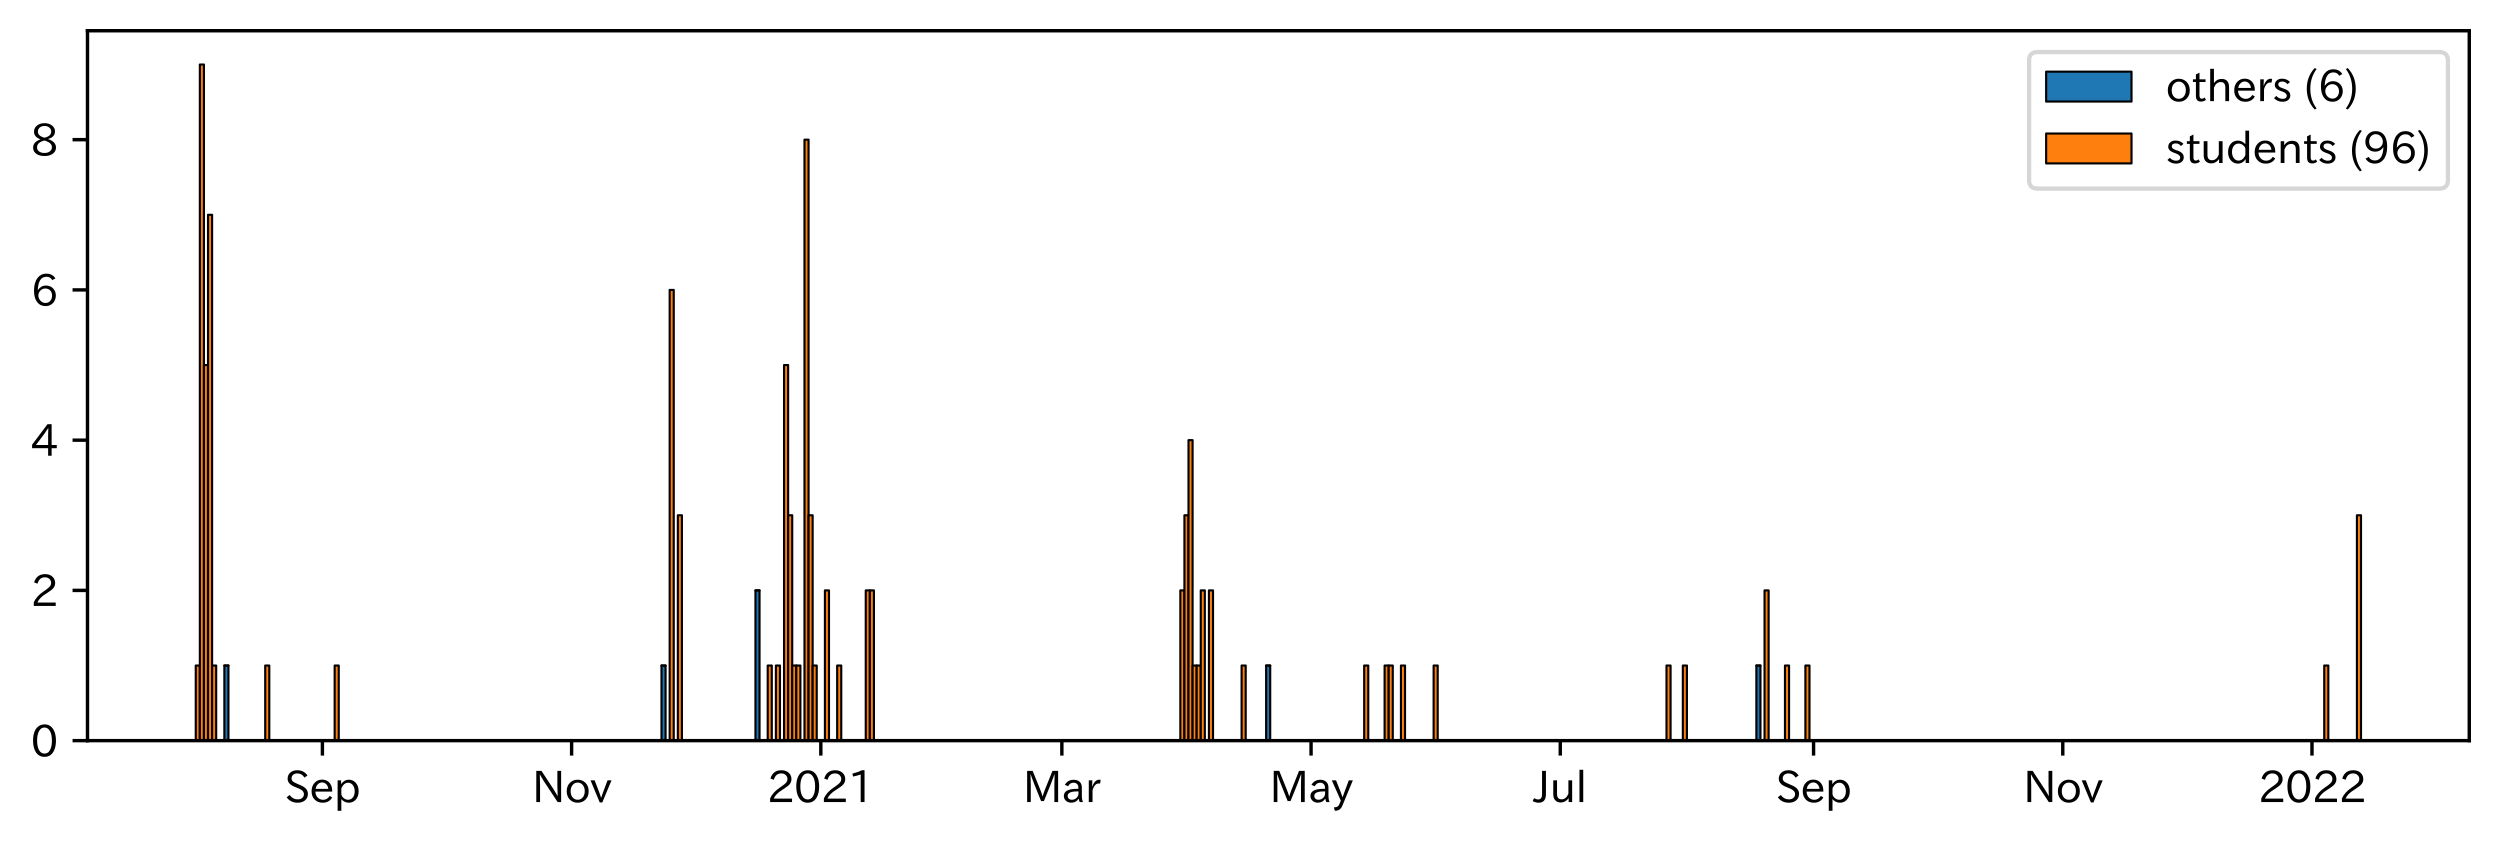 <?xml version="1.0" encoding="utf-8" standalone="no"?>
<!DOCTYPE svg PUBLIC "-//W3C//DTD SVG 1.1//EN"
  "http://www.w3.org/Graphics/SVG/1.1/DTD/svg11.dtd">
<svg xmlns:xlink="http://www.w3.org/1999/xlink" width="585.698pt" height="197.111pt" viewBox="0 0 585.698 197.111" xmlns="http://www.w3.org/2000/svg" version="1.1">
 <defs>
  <style type="text/css">*{stroke-linejoin: round; stroke-linecap: butt}</style>
 </defs>
 <g id="figure_1">
  <g id="patch_1">
   <path d="M 0 197.111 
L 585.698 197.111 
L 585.698 0 
L 0 0 
z
" style="fill: #ffffff"/>
  </g>
  <g id="axes_1">
   <g id="patch_2">
    <path d="M 20.498 173.52 
L 578.498 173.52 
L 578.498 7.2 
L 20.498 7.2 
z
" style="fill: #ffffff"/>
   </g>
   <g id="patch_3">
    <path d="M 45.862 173.52 
L 46.819 173.52 
L 46.819 173.52 
L 45.862 173.52 
z
" clip-path="url(#p685b90782b)" style="fill: #1f77b4; stroke: #000000; stroke-width: 0.5; stroke-linejoin: miter"/>
   </g>
   <g id="patch_4">
    <path d="M 46.819 173.52 
L 47.776 173.52 
L 47.776 173.52 
L 46.819 173.52 
z
" clip-path="url(#p685b90782b)" style="fill: #1f77b4; stroke: #000000; stroke-width: 0.5; stroke-linejoin: miter"/>
   </g>
   <g id="patch_5">
    <path d="M 47.776 173.52 
L 48.733 173.52 
L 48.733 173.52 
L 47.776 173.52 
z
" clip-path="url(#p685b90782b)" style="fill: #1f77b4; stroke: #000000; stroke-width: 0.5; stroke-linejoin: miter"/>
   </g>
   <g id="patch_6">
    <path d="M 48.733 173.52 
L 49.691 173.52 
L 49.691 173.52 
L 48.733 173.52 
z
" clip-path="url(#p685b90782b)" style="fill: #1f77b4; stroke: #000000; stroke-width: 0.5; stroke-linejoin: miter"/>
   </g>
   <g id="patch_7">
    <path d="M 49.691 173.52 
L 50.648 173.52 
L 50.648 173.52 
L 49.691 173.52 
z
" clip-path="url(#p685b90782b)" style="fill: #1f77b4; stroke: #000000; stroke-width: 0.5; stroke-linejoin: miter"/>
   </g>
   <g id="patch_8">
    <path d="M 52.562 173.52 
L 53.519 173.52 
L 53.519 155.92 
L 52.562 155.92 
z
" clip-path="url(#p685b90782b)" style="fill: #1f77b4; stroke: #000000; stroke-width: 0.5; stroke-linejoin: miter"/>
   </g>
   <g id="patch_9">
    <path d="M 62.133 173.52 
L 63.09 173.52 
L 63.09 173.52 
L 62.133 173.52 
z
" clip-path="url(#p685b90782b)" style="fill: #1f77b4; stroke: #000000; stroke-width: 0.5; stroke-linejoin: miter"/>
   </g>
   <g id="patch_10">
    <path d="M 78.404 173.52 
L 79.361 173.52 
L 79.361 173.52 
L 78.404 173.52 
z
" clip-path="url(#p685b90782b)" style="fill: #1f77b4; stroke: #000000; stroke-width: 0.5; stroke-linejoin: miter"/>
   </g>
   <g id="patch_11">
    <path d="M 154.974 173.52 
L 155.931 173.52 
L 155.931 155.92 
L 154.974 155.92 
z
" clip-path="url(#p685b90782b)" style="fill: #1f77b4; stroke: #000000; stroke-width: 0.5; stroke-linejoin: miter"/>
   </g>
   <g id="patch_12">
    <path d="M 156.888 173.52 
L 157.845 173.52 
L 157.845 173.52 
L 156.888 173.52 
z
" clip-path="url(#p685b90782b)" style="fill: #1f77b4; stroke: #000000; stroke-width: 0.5; stroke-linejoin: miter"/>
   </g>
   <g id="patch_13">
    <path d="M 158.802 173.52 
L 159.759 173.52 
L 159.759 173.52 
L 158.802 173.52 
z
" clip-path="url(#p685b90782b)" style="fill: #1f77b4; stroke: #000000; stroke-width: 0.5; stroke-linejoin: miter"/>
   </g>
   <g id="patch_14">
    <path d="M 176.987 173.52 
L 177.944 173.52 
L 177.944 138.32 
L 176.987 138.32 
z
" clip-path="url(#p685b90782b)" style="fill: #1f77b4; stroke: #000000; stroke-width: 0.5; stroke-linejoin: miter"/>
   </g>
   <g id="patch_15">
    <path d="M 179.859 173.52 
L 180.816 173.52 
L 180.816 173.52 
L 179.859 173.52 
z
" clip-path="url(#p685b90782b)" style="fill: #1f77b4; stroke: #000000; stroke-width: 0.5; stroke-linejoin: miter"/>
   </g>
   <g id="patch_16">
    <path d="M 181.773 173.52 
L 182.73 173.52 
L 182.73 173.52 
L 181.773 173.52 
z
" clip-path="url(#p685b90782b)" style="fill: #1f77b4; stroke: #000000; stroke-width: 0.5; stroke-linejoin: miter"/>
   </g>
   <g id="patch_17">
    <path d="M 183.687 173.52 
L 184.644 173.52 
L 184.644 173.52 
L 183.687 173.52 
z
" clip-path="url(#p685b90782b)" style="fill: #1f77b4; stroke: #000000; stroke-width: 0.5; stroke-linejoin: miter"/>
   </g>
   <g id="patch_18">
    <path d="M 184.644 173.52 
L 185.601 173.52 
L 185.601 173.52 
L 184.644 173.52 
z
" clip-path="url(#p685b90782b)" style="fill: #1f77b4; stroke: #000000; stroke-width: 0.5; stroke-linejoin: miter"/>
   </g>
   <g id="patch_19">
    <path d="M 185.601 173.52 
L 186.558 173.52 
L 186.558 173.52 
L 185.601 173.52 
z
" clip-path="url(#p685b90782b)" style="fill: #1f77b4; stroke: #000000; stroke-width: 0.5; stroke-linejoin: miter"/>
   </g>
   <g id="patch_20">
    <path d="M 186.558 173.52 
L 187.516 173.52 
L 187.516 173.52 
L 186.558 173.52 
z
" clip-path="url(#p685b90782b)" style="fill: #1f77b4; stroke: #000000; stroke-width: 0.5; stroke-linejoin: miter"/>
   </g>
   <g id="patch_21">
    <path d="M 188.473 173.52 
L 189.43 173.52 
L 189.43 173.52 
L 188.473 173.52 
z
" clip-path="url(#p685b90782b)" style="fill: #1f77b4; stroke: #000000; stroke-width: 0.5; stroke-linejoin: miter"/>
   </g>
   <g id="patch_22">
    <path d="M 189.43 173.52 
L 190.387 173.52 
L 190.387 173.52 
L 189.43 173.52 
z
" clip-path="url(#p685b90782b)" style="fill: #1f77b4; stroke: #000000; stroke-width: 0.5; stroke-linejoin: miter"/>
   </g>
   <g id="patch_23">
    <path d="M 190.387 173.52 
L 191.344 173.52 
L 191.344 173.52 
L 190.387 173.52 
z
" clip-path="url(#p685b90782b)" style="fill: #1f77b4; stroke: #000000; stroke-width: 0.5; stroke-linejoin: miter"/>
   </g>
   <g id="patch_24">
    <path d="M 193.258 173.52 
L 194.215 173.52 
L 194.215 173.52 
L 193.258 173.52 
z
" clip-path="url(#p685b90782b)" style="fill: #1f77b4; stroke: #000000; stroke-width: 0.5; stroke-linejoin: miter"/>
   </g>
   <g id="patch_25">
    <path d="M 196.13 173.52 
L 197.087 173.52 
L 197.087 173.52 
L 196.13 173.52 
z
" clip-path="url(#p685b90782b)" style="fill: #1f77b4; stroke: #000000; stroke-width: 0.5; stroke-linejoin: miter"/>
   </g>
   <g id="patch_26">
    <path d="M 202.829 173.52 
L 203.787 173.52 
L 203.787 173.52 
L 202.829 173.52 
z
" clip-path="url(#p685b90782b)" style="fill: #1f77b4; stroke: #000000; stroke-width: 0.5; stroke-linejoin: miter"/>
   </g>
   <g id="patch_27">
    <path d="M 203.787 173.52 
L 204.744 173.52 
L 204.744 173.52 
L 203.787 173.52 
z
" clip-path="url(#p685b90782b)" style="fill: #1f77b4; stroke: #000000; stroke-width: 0.5; stroke-linejoin: miter"/>
   </g>
   <g id="patch_28">
    <path d="M 276.528 173.52 
L 277.485 173.52 
L 277.485 173.52 
L 276.528 173.52 
z
" clip-path="url(#p685b90782b)" style="fill: #1f77b4; stroke: #000000; stroke-width: 0.5; stroke-linejoin: miter"/>
   </g>
   <g id="patch_29">
    <path d="M 277.485 173.52 
L 278.442 173.52 
L 278.442 173.52 
L 277.485 173.52 
z
" clip-path="url(#p685b90782b)" style="fill: #1f77b4; stroke: #000000; stroke-width: 0.5; stroke-linejoin: miter"/>
   </g>
   <g id="patch_30">
    <path d="M 278.442 173.52 
L 279.399 173.52 
L 279.399 173.52 
L 278.442 173.52 
z
" clip-path="url(#p685b90782b)" style="fill: #1f77b4; stroke: #000000; stroke-width: 0.5; stroke-linejoin: miter"/>
   </g>
   <g id="patch_31">
    <path d="M 279.399 173.52 
L 280.356 173.52 
L 280.356 173.52 
L 279.399 173.52 
z
" clip-path="url(#p685b90782b)" style="fill: #1f77b4; stroke: #000000; stroke-width: 0.5; stroke-linejoin: miter"/>
   </g>
   <g id="patch_32">
    <path d="M 280.356 173.52 
L 281.313 173.52 
L 281.313 173.52 
L 280.356 173.52 
z
" clip-path="url(#p685b90782b)" style="fill: #1f77b4; stroke: #000000; stroke-width: 0.5; stroke-linejoin: miter"/>
   </g>
   <g id="patch_33">
    <path d="M 281.313 173.52 
L 282.27 173.52 
L 282.27 173.52 
L 281.313 173.52 
z
" clip-path="url(#p685b90782b)" style="fill: #1f77b4; stroke: #000000; stroke-width: 0.5; stroke-linejoin: miter"/>
   </g>
   <g id="patch_34">
    <path d="M 283.227 173.52 
L 284.185 173.52 
L 284.185 173.52 
L 283.227 173.52 
z
" clip-path="url(#p685b90782b)" style="fill: #1f77b4; stroke: #000000; stroke-width: 0.5; stroke-linejoin: miter"/>
   </g>
   <g id="patch_35">
    <path d="M 290.884 173.52 
L 291.841 173.52 
L 291.841 173.52 
L 290.884 173.52 
z
" clip-path="url(#p685b90782b)" style="fill: #1f77b4; stroke: #000000; stroke-width: 0.5; stroke-linejoin: miter"/>
   </g>
   <g id="patch_36">
    <path d="M 296.627 173.52 
L 297.584 173.52 
L 297.584 155.92 
L 296.627 155.92 
z
" clip-path="url(#p685b90782b)" style="fill: #1f77b4; stroke: #000000; stroke-width: 0.5; stroke-linejoin: miter"/>
   </g>
   <g id="patch_37">
    <path d="M 319.598 173.52 
L 320.555 173.52 
L 320.555 173.52 
L 319.598 173.52 
z
" clip-path="url(#p685b90782b)" style="fill: #1f77b4; stroke: #000000; stroke-width: 0.5; stroke-linejoin: miter"/>
   </g>
   <g id="patch_38">
    <path d="M 324.384 173.52 
L 325.341 173.52 
L 325.341 173.52 
L 324.384 173.52 
z
" clip-path="url(#p685b90782b)" style="fill: #1f77b4; stroke: #000000; stroke-width: 0.5; stroke-linejoin: miter"/>
   </g>
   <g id="patch_39">
    <path d="M 325.341 173.52 
L 326.298 173.52 
L 326.298 173.52 
L 325.341 173.52 
z
" clip-path="url(#p685b90782b)" style="fill: #1f77b4; stroke: #000000; stroke-width: 0.5; stroke-linejoin: miter"/>
   </g>
   <g id="patch_40">
    <path d="M 328.212 173.52 
L 329.169 173.52 
L 329.169 173.52 
L 328.212 173.52 
z
" clip-path="url(#p685b90782b)" style="fill: #1f77b4; stroke: #000000; stroke-width: 0.5; stroke-linejoin: miter"/>
   </g>
   <g id="patch_41">
    <path d="M 335.869 173.52 
L 336.826 173.52 
L 336.826 173.52 
L 335.869 173.52 
z
" clip-path="url(#p685b90782b)" style="fill: #1f77b4; stroke: #000000; stroke-width: 0.5; stroke-linejoin: miter"/>
   </g>
   <g id="patch_42">
    <path d="M 390.425 173.52 
L 391.382 173.52 
L 391.382 173.52 
L 390.425 173.52 
z
" clip-path="url(#p685b90782b)" style="fill: #1f77b4; stroke: #000000; stroke-width: 0.5; stroke-linejoin: miter"/>
   </g>
   <g id="patch_43">
    <path d="M 394.253 173.52 
L 395.21 173.52 
L 395.21 173.52 
L 394.253 173.52 
z
" clip-path="url(#p685b90782b)" style="fill: #1f77b4; stroke: #000000; stroke-width: 0.5; stroke-linejoin: miter"/>
   </g>
   <g id="patch_44">
    <path d="M 411.481 173.52 
L 412.438 173.52 
L 412.438 155.92 
L 411.481 155.92 
z
" clip-path="url(#p685b90782b)" style="fill: #1f77b4; stroke: #000000; stroke-width: 0.5; stroke-linejoin: miter"/>
   </g>
   <g id="patch_45">
    <path d="M 413.396 173.52 
L 414.353 173.52 
L 414.353 173.52 
L 413.396 173.52 
z
" clip-path="url(#p685b90782b)" style="fill: #1f77b4; stroke: #000000; stroke-width: 0.5; stroke-linejoin: miter"/>
   </g>
   <g id="patch_46">
    <path d="M 418.181 173.52 
L 419.138 173.52 
L 419.138 173.52 
L 418.181 173.52 
z
" clip-path="url(#p685b90782b)" style="fill: #1f77b4; stroke: #000000; stroke-width: 0.5; stroke-linejoin: miter"/>
   </g>
   <g id="patch_47">
    <path d="M 422.967 173.52 
L 423.924 173.52 
L 423.924 173.52 
L 422.967 173.52 
z
" clip-path="url(#p685b90782b)" style="fill: #1f77b4; stroke: #000000; stroke-width: 0.5; stroke-linejoin: miter"/>
   </g>
   <g id="patch_48">
    <path d="M 544.521 173.52 
L 545.478 173.52 
L 545.478 173.52 
L 544.521 173.52 
z
" clip-path="url(#p685b90782b)" style="fill: #1f77b4; stroke: #000000; stroke-width: 0.5; stroke-linejoin: miter"/>
   </g>
   <g id="patch_49">
    <path d="M 552.178 173.52 
L 553.135 173.52 
L 553.135 173.52 
L 552.178 173.52 
z
" clip-path="url(#p685b90782b)" style="fill: #1f77b4; stroke: #000000; stroke-width: 0.5; stroke-linejoin: miter"/>
   </g>
   <g id="patch_50">
    <path d="M 45.862 173.52 
L 46.819 173.52 
L 46.819 155.92 
L 45.862 155.92 
z
" clip-path="url(#p685b90782b)" style="fill: #ff7f0e; stroke: #000000; stroke-width: 0.5; stroke-linejoin: miter"/>
   </g>
   <g id="patch_51">
    <path d="M 46.819 173.52 
L 47.776 173.52 
L 47.776 15.12 
L 46.819 15.12 
z
" clip-path="url(#p685b90782b)" style="fill: #ff7f0e; stroke: #000000; stroke-width: 0.5; stroke-linejoin: miter"/>
   </g>
   <g id="patch_52">
    <path d="M 47.776 173.52 
L 48.733 173.52 
L 48.733 85.52 
L 47.776 85.52 
z
" clip-path="url(#p685b90782b)" style="fill: #ff7f0e; stroke: #000000; stroke-width: 0.5; stroke-linejoin: miter"/>
   </g>
   <g id="patch_53">
    <path d="M 48.733 173.52 
L 49.691 173.52 
L 49.691 50.32 
L 48.733 50.32 
z
" clip-path="url(#p685b90782b)" style="fill: #ff7f0e; stroke: #000000; stroke-width: 0.5; stroke-linejoin: miter"/>
   </g>
   <g id="patch_54">
    <path d="M 49.691 173.52 
L 50.648 173.52 
L 50.648 155.92 
L 49.691 155.92 
z
" clip-path="url(#p685b90782b)" style="fill: #ff7f0e; stroke: #000000; stroke-width: 0.5; stroke-linejoin: miter"/>
   </g>
   <g id="patch_55">
    <path d="M 52.562 155.92 
L 53.519 155.92 
L 53.519 155.92 
L 52.562 155.92 
z
" clip-path="url(#p685b90782b)" style="fill: #ff7f0e; stroke: #000000; stroke-width: 0.5; stroke-linejoin: miter"/>
   </g>
   <g id="patch_56">
    <path d="M 62.133 173.52 
L 63.09 173.52 
L 63.09 155.92 
L 62.133 155.92 
z
" clip-path="url(#p685b90782b)" style="fill: #ff7f0e; stroke: #000000; stroke-width: 0.5; stroke-linejoin: miter"/>
   </g>
   <g id="patch_57">
    <path d="M 78.404 173.52 
L 79.361 173.52 
L 79.361 155.92 
L 78.404 155.92 
z
" clip-path="url(#p685b90782b)" style="fill: #ff7f0e; stroke: #000000; stroke-width: 0.5; stroke-linejoin: miter"/>
   </g>
   <g id="patch_58">
    <path d="M 154.974 155.92 
L 155.931 155.92 
L 155.931 155.92 
L 154.974 155.92 
z
" clip-path="url(#p685b90782b)" style="fill: #ff7f0e; stroke: #000000; stroke-width: 0.5; stroke-linejoin: miter"/>
   </g>
   <g id="patch_59">
    <path d="M 156.888 173.52 
L 157.845 173.52 
L 157.845 67.92 
L 156.888 67.92 
z
" clip-path="url(#p685b90782b)" style="fill: #ff7f0e; stroke: #000000; stroke-width: 0.5; stroke-linejoin: miter"/>
   </g>
   <g id="patch_60">
    <path d="M 158.802 173.52 
L 159.759 173.52 
L 159.759 120.72 
L 158.802 120.72 
z
" clip-path="url(#p685b90782b)" style="fill: #ff7f0e; stroke: #000000; stroke-width: 0.5; stroke-linejoin: miter"/>
   </g>
   <g id="patch_61">
    <path d="M 176.987 138.32 
L 177.944 138.32 
L 177.944 138.32 
L 176.987 138.32 
z
" clip-path="url(#p685b90782b)" style="fill: #ff7f0e; stroke: #000000; stroke-width: 0.5; stroke-linejoin: miter"/>
   </g>
   <g id="patch_62">
    <path d="M 179.859 173.52 
L 180.816 173.52 
L 180.816 155.92 
L 179.859 155.92 
z
" clip-path="url(#p685b90782b)" style="fill: #ff7f0e; stroke: #000000; stroke-width: 0.5; stroke-linejoin: miter"/>
   </g>
   <g id="patch_63">
    <path d="M 181.773 173.52 
L 182.73 173.52 
L 182.73 155.92 
L 181.773 155.92 
z
" clip-path="url(#p685b90782b)" style="fill: #ff7f0e; stroke: #000000; stroke-width: 0.5; stroke-linejoin: miter"/>
   </g>
   <g id="patch_64">
    <path d="M 183.687 173.52 
L 184.644 173.52 
L 184.644 85.52 
L 183.687 85.52 
z
" clip-path="url(#p685b90782b)" style="fill: #ff7f0e; stroke: #000000; stroke-width: 0.5; stroke-linejoin: miter"/>
   </g>
   <g id="patch_65">
    <path d="M 184.644 173.52 
L 185.601 173.52 
L 185.601 120.72 
L 184.644 120.72 
z
" clip-path="url(#p685b90782b)" style="fill: #ff7f0e; stroke: #000000; stroke-width: 0.5; stroke-linejoin: miter"/>
   </g>
   <g id="patch_66">
    <path d="M 185.601 173.52 
L 186.558 173.52 
L 186.558 155.92 
L 185.601 155.92 
z
" clip-path="url(#p685b90782b)" style="fill: #ff7f0e; stroke: #000000; stroke-width: 0.5; stroke-linejoin: miter"/>
   </g>
   <g id="patch_67">
    <path d="M 186.558 173.52 
L 187.516 173.52 
L 187.516 155.92 
L 186.558 155.92 
z
" clip-path="url(#p685b90782b)" style="fill: #ff7f0e; stroke: #000000; stroke-width: 0.5; stroke-linejoin: miter"/>
   </g>
   <g id="patch_68">
    <path d="M 188.473 173.52 
L 189.43 173.52 
L 189.43 32.72 
L 188.473 32.72 
z
" clip-path="url(#p685b90782b)" style="fill: #ff7f0e; stroke: #000000; stroke-width: 0.5; stroke-linejoin: miter"/>
   </g>
   <g id="patch_69">
    <path d="M 189.43 173.52 
L 190.387 173.52 
L 190.387 120.72 
L 189.43 120.72 
z
" clip-path="url(#p685b90782b)" style="fill: #ff7f0e; stroke: #000000; stroke-width: 0.5; stroke-linejoin: miter"/>
   </g>
   <g id="patch_70">
    <path d="M 190.387 173.52 
L 191.344 173.52 
L 191.344 155.92 
L 190.387 155.92 
z
" clip-path="url(#p685b90782b)" style="fill: #ff7f0e; stroke: #000000; stroke-width: 0.5; stroke-linejoin: miter"/>
   </g>
   <g id="patch_71">
    <path d="M 193.258 173.52 
L 194.215 173.52 
L 194.215 138.32 
L 193.258 138.32 
z
" clip-path="url(#p685b90782b)" style="fill: #ff7f0e; stroke: #000000; stroke-width: 0.5; stroke-linejoin: miter"/>
   </g>
   <g id="patch_72">
    <path d="M 196.13 173.52 
L 197.087 173.52 
L 197.087 155.92 
L 196.13 155.92 
z
" clip-path="url(#p685b90782b)" style="fill: #ff7f0e; stroke: #000000; stroke-width: 0.5; stroke-linejoin: miter"/>
   </g>
   <g id="patch_73">
    <path d="M 202.829 173.52 
L 203.787 173.52 
L 203.787 138.32 
L 202.829 138.32 
z
" clip-path="url(#p685b90782b)" style="fill: #ff7f0e; stroke: #000000; stroke-width: 0.5; stroke-linejoin: miter"/>
   </g>
   <g id="patch_74">
    <path d="M 203.787 173.52 
L 204.744 173.52 
L 204.744 138.32 
L 203.787 138.32 
z
" clip-path="url(#p685b90782b)" style="fill: #ff7f0e; stroke: #000000; stroke-width: 0.5; stroke-linejoin: miter"/>
   </g>
   <g id="patch_75">
    <path d="M 276.528 173.52 
L 277.485 173.52 
L 277.485 138.32 
L 276.528 138.32 
z
" clip-path="url(#p685b90782b)" style="fill: #ff7f0e; stroke: #000000; stroke-width: 0.5; stroke-linejoin: miter"/>
   </g>
   <g id="patch_76">
    <path d="M 277.485 173.52 
L 278.442 173.52 
L 278.442 120.72 
L 277.485 120.72 
z
" clip-path="url(#p685b90782b)" style="fill: #ff7f0e; stroke: #000000; stroke-width: 0.5; stroke-linejoin: miter"/>
   </g>
   <g id="patch_77">
    <path d="M 278.442 173.52 
L 279.399 173.52 
L 279.399 103.12 
L 278.442 103.12 
z
" clip-path="url(#p685b90782b)" style="fill: #ff7f0e; stroke: #000000; stroke-width: 0.5; stroke-linejoin: miter"/>
   </g>
   <g id="patch_78">
    <path d="M 279.399 173.52 
L 280.356 173.52 
L 280.356 155.92 
L 279.399 155.92 
z
" clip-path="url(#p685b90782b)" style="fill: #ff7f0e; stroke: #000000; stroke-width: 0.5; stroke-linejoin: miter"/>
   </g>
   <g id="patch_79">
    <path d="M 280.356 173.52 
L 281.313 173.52 
L 281.313 155.92 
L 280.356 155.92 
z
" clip-path="url(#p685b90782b)" style="fill: #ff7f0e; stroke: #000000; stroke-width: 0.5; stroke-linejoin: miter"/>
   </g>
   <g id="patch_80">
    <path d="M 281.313 173.52 
L 282.27 173.52 
L 282.27 138.32 
L 281.313 138.32 
z
" clip-path="url(#p685b90782b)" style="fill: #ff7f0e; stroke: #000000; stroke-width: 0.5; stroke-linejoin: miter"/>
   </g>
   <g id="patch_81">
    <path d="M 283.227 173.52 
L 284.185 173.52 
L 284.185 138.32 
L 283.227 138.32 
z
" clip-path="url(#p685b90782b)" style="fill: #ff7f0e; stroke: #000000; stroke-width: 0.5; stroke-linejoin: miter"/>
   </g>
   <g id="patch_82">
    <path d="M 290.884 173.52 
L 291.841 173.52 
L 291.841 155.92 
L 290.884 155.92 
z
" clip-path="url(#p685b90782b)" style="fill: #ff7f0e; stroke: #000000; stroke-width: 0.5; stroke-linejoin: miter"/>
   </g>
   <g id="patch_83">
    <path d="M 296.627 155.92 
L 297.584 155.92 
L 297.584 155.92 
L 296.627 155.92 
z
" clip-path="url(#p685b90782b)" style="fill: #ff7f0e; stroke: #000000; stroke-width: 0.5; stroke-linejoin: miter"/>
   </g>
   <g id="patch_84">
    <path d="M 319.598 173.52 
L 320.555 173.52 
L 320.555 155.92 
L 319.598 155.92 
z
" clip-path="url(#p685b90782b)" style="fill: #ff7f0e; stroke: #000000; stroke-width: 0.5; stroke-linejoin: miter"/>
   </g>
   <g id="patch_85">
    <path d="M 324.384 173.52 
L 325.341 173.52 
L 325.341 155.92 
L 324.384 155.92 
z
" clip-path="url(#p685b90782b)" style="fill: #ff7f0e; stroke: #000000; stroke-width: 0.5; stroke-linejoin: miter"/>
   </g>
   <g id="patch_86">
    <path d="M 325.341 173.52 
L 326.298 173.52 
L 326.298 155.92 
L 325.341 155.92 
z
" clip-path="url(#p685b90782b)" style="fill: #ff7f0e; stroke: #000000; stroke-width: 0.5; stroke-linejoin: miter"/>
   </g>
   <g id="patch_87">
    <path d="M 328.212 173.52 
L 329.169 173.52 
L 329.169 155.92 
L 328.212 155.92 
z
" clip-path="url(#p685b90782b)" style="fill: #ff7f0e; stroke: #000000; stroke-width: 0.5; stroke-linejoin: miter"/>
   </g>
   <g id="patch_88">
    <path d="M 335.869 173.52 
L 336.826 173.52 
L 336.826 155.92 
L 335.869 155.92 
z
" clip-path="url(#p685b90782b)" style="fill: #ff7f0e; stroke: #000000; stroke-width: 0.5; stroke-linejoin: miter"/>
   </g>
   <g id="patch_89">
    <path d="M 390.425 173.52 
L 391.382 173.52 
L 391.382 155.92 
L 390.425 155.92 
z
" clip-path="url(#p685b90782b)" style="fill: #ff7f0e; stroke: #000000; stroke-width: 0.5; stroke-linejoin: miter"/>
   </g>
   <g id="patch_90">
    <path d="M 394.253 173.52 
L 395.21 173.52 
L 395.21 155.92 
L 394.253 155.92 
z
" clip-path="url(#p685b90782b)" style="fill: #ff7f0e; stroke: #000000; stroke-width: 0.5; stroke-linejoin: miter"/>
   </g>
   <g id="patch_91">
    <path d="M 411.481 155.92 
L 412.438 155.92 
L 412.438 155.92 
L 411.481 155.92 
z
" clip-path="url(#p685b90782b)" style="fill: #ff7f0e; stroke: #000000; stroke-width: 0.5; stroke-linejoin: miter"/>
   </g>
   <g id="patch_92">
    <path d="M 413.396 173.52 
L 414.353 173.52 
L 414.353 138.32 
L 413.396 138.32 
z
" clip-path="url(#p685b90782b)" style="fill: #ff7f0e; stroke: #000000; stroke-width: 0.5; stroke-linejoin: miter"/>
   </g>
   <g id="patch_93">
    <path d="M 418.181 173.52 
L 419.138 173.52 
L 419.138 155.92 
L 418.181 155.92 
z
" clip-path="url(#p685b90782b)" style="fill: #ff7f0e; stroke: #000000; stroke-width: 0.5; stroke-linejoin: miter"/>
   </g>
   <g id="patch_94">
    <path d="M 422.967 173.52 
L 423.924 173.52 
L 423.924 155.92 
L 422.967 155.92 
z
" clip-path="url(#p685b90782b)" style="fill: #ff7f0e; stroke: #000000; stroke-width: 0.5; stroke-linejoin: miter"/>
   </g>
   <g id="patch_95">
    <path d="M 544.521 173.52 
L 545.478 173.52 
L 545.478 155.92 
L 544.521 155.92 
z
" clip-path="url(#p685b90782b)" style="fill: #ff7f0e; stroke: #000000; stroke-width: 0.5; stroke-linejoin: miter"/>
   </g>
   <g id="patch_96">
    <path d="M 552.178 173.52 
L 553.135 173.52 
L 553.135 120.72 
L 552.178 120.72 
z
" clip-path="url(#p685b90782b)" style="fill: #ff7f0e; stroke: #000000; stroke-width: 0.5; stroke-linejoin: miter"/>
   </g>
   <g id="matplotlib.axis_1">
    <g id="xtick_1">
     <g id="line2d_1">
      <defs>
       <path id="m26e3a7856a" d="M 0 0 
L 0 3.5 
" style="stroke: #000000; stroke-width: 0.8"/>
      </defs>
      <g>
       <use xlink:href="#m26e3a7856a" x="75.533" y="173.52" style="stroke: #000000; stroke-width: 0.8"/>
      </g>
     </g>
     <g id="text_1">
      <!-- Sep -->
      <g transform="translate(66.658 188.011)scale(0.1 -0.1)">
       <defs>
        <path id="IPAexGothic-53" d="M 2919 3641 
Q 2563 4259 1853 4259 
Q 1453 4259 1213 4009 
Q 1028 3803 1028 3534 
Q 1028 3238 1266 3047 
Q 1444 2913 1984 2688 
L 2200 2597 
Q 2925 2306 3191 1953 
Q 3422 1644 3422 1259 
Q 3422 644 2969 288 
Q 2559 -31 1931 -31 
Q 881 -31 313 766 
L 753 1100 
Q 1203 459 1938 459 
Q 2288 459 2534 625 
Q 2841 847 2841 1216 
Q 2841 1503 2616 1728 
Q 2375 1959 1728 2206 
L 1541 2278 
Q 453 2694 453 3481 
Q 453 4006 806 4347 
Q 1203 4725 1863 4725 
Q 2841 4725 3359 3956 
L 2919 3641 
z
" transform="scale(0.016)"/>
        <path id="IPAexGothic-65" d="M 863 1594 
Q 891 1041 1209 722 
Q 1534 397 1997 397 
Q 2606 397 2963 966 
L 3322 728 
Q 2869 -31 1931 -31 
Q 1222 -31 766 422 
Q 306 884 306 1641 
Q 306 2444 788 2925 
Q 1216 3353 1856 3353 
Q 2459 3353 2866 2956 
Q 3322 2494 3322 1722 
L 3322 1594 
L 863 1594 
z
M 2756 1997 
Q 2709 2431 2450 2681 
Q 2194 2938 1844 2938 
Q 1438 2938 1150 2591 
Q 953 2356 894 1997 
L 2756 1997 
z
" transform="scale(0.016)"/>
        <path id="IPAexGothic-70" d="M 1075 2688 
Q 1525 3341 2206 3341 
Q 2769 3341 3172 2938 
Q 3641 2469 3641 1644 
Q 3641 841 3178 372 
Q 2775 -31 2200 -31 
Q 1569 -31 1106 497 
L 1106 -1216 
L 563 -1216 
L 563 3250 
L 1075 3250 
L 1075 2688 
z
M 1106 1950 
L 1106 1291 
Q 1106 897 1516 600 
Q 1791 403 2106 403 
Q 2469 403 2725 659 
Q 3066 997 3066 1631 
Q 3066 2200 2784 2559 
Q 2503 2900 2100 2900 
Q 1656 2900 1338 2484 
Q 1106 2184 1106 1950 
z
" transform="scale(0.016)"/>
       </defs>
       <use xlink:href="#IPAexGothic-53"/>
       <use xlink:href="#IPAexGothic-65" x="58.496"/>
       <use xlink:href="#IPAexGothic-70" x="115.381"/>
      </g>
     </g>
    </g>
    <g id="xtick_2">
     <g id="line2d_2">
      <g>
       <use xlink:href="#m26e3a7856a" x="133.917" y="173.52" style="stroke: #000000; stroke-width: 0.8"/>
      </g>
     </g>
     <g id="text_2">
      <!-- Nov -->
      <g transform="translate(124.669 188.011)scale(0.1 -0.1)">
       <defs>
        <path id="IPAexGothic-4e" d="M 4244 63 
L 3731 63 
L 1697 3150 
Q 1466 3500 1141 4097 
L 1116 4097 
L 1128 3797 
Q 1159 2803 1159 2469 
L 1159 63 
L 609 63 
L 609 4634 
L 1366 4634 
L 3113 1978 
Q 3453 1447 3713 966 
L 3738 966 
Q 3694 1897 3694 2469 
L 3694 4634 
L 4244 4634 
L 4244 63 
z
" transform="scale(0.016)"/>
        <path id="IPAexGothic-6f" d="M 1919 3341 
Q 2594 3341 3056 2888 
Q 3531 2413 3531 1638 
Q 3531 888 3066 422 
Q 2609 -31 1919 -31 
Q 1228 -31 781 416 
Q 313 881 313 1656 
Q 313 2413 788 2888 
Q 1241 3341 1919 3341 
z
M 1919 2919 
Q 1519 2919 1241 2631 
Q 888 2278 888 1650 
Q 888 1031 1234 684 
Q 1516 403 1919 403 
Q 2331 403 2609 691 
Q 2956 1038 2956 1672 
Q 2956 2269 2603 2631 
Q 2316 2919 1919 2919 
z
" transform="scale(0.016)"/>
        <path id="IPAexGothic-76" d="M 3103 3250 
L 1747 6 
L 1375 6 
L 25 3250 
L 628 3250 
L 1338 1388 
L 1522 844 
L 1569 703 
L 1588 703 
Q 1641 884 1822 1388 
L 2516 3250 
L 3103 3250 
z
" transform="scale(0.016)"/>
       </defs>
       <use xlink:href="#IPAexGothic-4e"/>
       <use xlink:href="#IPAexGothic-6f" x="75.977"/>
       <use xlink:href="#IPAexGothic-76" x="136.377"/>
      </g>
     </g>
    </g>
    <g id="xtick_3">
     <g id="line2d_3">
      <g>
       <use xlink:href="#m26e3a7856a" x="192.301" y="173.52" style="stroke: #000000; stroke-width: 0.8"/>
      </g>
     </g>
     <g id="text_3">
      <!-- 2021 -->
      <g transform="translate(179.704 188.011)scale(0.1 -0.1)">
       <defs>
        <path id="IPAexGothic-32" d="M 3659 63 
L 447 63 
L 447 594 
Q 825 1475 1894 2203 
L 2072 2322 
Q 2619 2697 2791 2906 
Q 2988 3153 2988 3444 
Q 2988 3772 2756 4003 
Q 2500 4259 2084 4259 
Q 1250 4259 991 3328 
L 497 3506 
Q 853 4725 2116 4725 
Q 2806 4725 3216 4316 
Q 3575 3947 3575 3425 
Q 3575 3038 3344 2722 
Q 3131 2416 2366 1938 
L 2231 1856 
Q 1256 1253 978 569 
L 3659 569 
L 3659 63 
z
" transform="scale(0.016)"/>
        <path id="IPAexGothic-30" d="M 2038 4725 
Q 2881 4725 3334 3944 
Q 3694 3325 3694 2344 
Q 3694 1372 3334 741 
Q 2888 -31 2016 -31 
Q 1147 -31 700 741 
Q 341 1372 341 2350 
Q 341 3713 1000 4334 
Q 1419 4725 2038 4725 
z
M 2016 4266 
Q 1516 4266 1228 3759 
Q 934 3247 934 2344 
Q 934 1456 1222 947 
Q 1513 447 2016 447 
Q 2619 447 2909 1153 
Q 3100 1622 3100 2375 
Q 3100 3256 2806 3759 
Q 2509 4266 2016 4266 
z
" transform="scale(0.016)"/>
        <path id="IPAexGothic-31" d="M 2463 63 
L 1900 63 
L 1900 4103 
Q 1372 3922 788 3797 
L 684 4231 
Q 1519 4441 2106 4731 
L 2463 4731 
L 2463 63 
z
" transform="scale(0.016)"/>
       </defs>
       <use xlink:href="#IPAexGothic-32"/>
       <use xlink:href="#IPAexGothic-30" x="62.988"/>
       <use xlink:href="#IPAexGothic-32" x="125.977"/>
       <use xlink:href="#IPAexGothic-31" x="188.965"/>
      </g>
     </g>
    </g>
    <g id="xtick_4">
     <g id="line2d_4">
      <g>
       <use xlink:href="#m26e3a7856a" x="248.771" y="173.52" style="stroke: #000000; stroke-width: 0.8"/>
      </g>
     </g>
     <g id="text_4">
      <!-- Mar -->
      <g transform="translate(239.662 188.011)scale(0.1 -0.1)">
       <defs>
        <path id="IPAexGothic-4d" d="M 5147 63 
L 4597 63 
L 4597 2534 
Q 4597 3281 4634 4134 
L 4609 4134 
Q 4356 3409 4066 2675 
L 3066 209 
L 2650 209 
L 1641 2725 
Q 1328 3506 1128 4141 
L 1103 4141 
Q 1141 3131 1141 2553 
L 1141 63 
L 609 63 
L 609 4634 
L 1416 4634 
L 2503 1944 
Q 2697 1472 2869 906 
L 2888 906 
Q 3028 1416 3234 1931 
L 4316 4634 
L 5147 4634 
L 5147 63 
z
" transform="scale(0.016)"/>
        <path id="IPAexGothic-61" d="M 3156 63 
L 2672 63 
Q 2559 303 2531 556 
L 2509 556 
Q 2147 -25 1428 -25 
Q 934 -25 622 288 
Q 347 563 347 959 
Q 347 1947 2050 1997 
L 2478 2009 
L 2478 2175 
Q 2478 2509 2288 2700 
Q 2088 2900 1775 2900 
Q 1238 2900 969 2378 
L 494 2597 
Q 938 3328 1788 3328 
Q 2375 3328 2691 3000 
Q 2984 2706 2984 2169 
L 2984 997 
Q 2984 400 3156 63 
z
M 2491 1625 
L 2141 1619 
Q 903 1591 903 953 
Q 903 728 1050 581 
Q 1231 403 1525 403 
Q 1934 403 2234 703 
Q 2491 969 2491 1344 
L 2491 1625 
z
" transform="scale(0.016)"/>
        <path id="IPAexGothic-72" d="M 2309 3316 
L 2213 2769 
Q 2106 2791 2022 2791 
Q 1653 2791 1413 2444 
Q 1113 2006 1113 1675 
L 1113 63 
L 563 63 
L 563 3250 
L 1081 3250 
L 1056 2303 
L 1069 2303 
Q 1422 3341 2097 3341 
Q 2206 3341 2309 3316 
z
" transform="scale(0.016)"/>
       </defs>
       <use xlink:href="#IPAexGothic-4d"/>
       <use xlink:href="#IPAexGothic-61" x="90.186"/>
       <use xlink:href="#IPAexGothic-72" x="145.166"/>
      </g>
     </g>
    </g>
    <g id="xtick_5">
     <g id="line2d_5">
      <g>
       <use xlink:href="#m26e3a7856a" x="307.155" y="173.52" style="stroke: #000000; stroke-width: 0.8"/>
      </g>
     </g>
     <g id="text_5">
      <!-- May -->
      <g transform="translate(297.436 188.011)scale(0.1 -0.1)">
       <defs>
        <path id="IPAexGothic-79" d="M 3122 3250 
L 1575 -488 
Q 1278 -1203 550 -1203 
L 478 -1203 
L 344 -703 
L 447 -703 
Q 969 -703 1150 -238 
L 1356 275 
L 38 3250 
L 659 3250 
L 1363 1459 
Q 1528 1025 1606 781 
L 1625 781 
Q 1750 1169 1863 1459 
L 2528 3250 
L 3122 3250 
z
" transform="scale(0.016)"/>
       </defs>
       <use xlink:href="#IPAexGothic-4d"/>
       <use xlink:href="#IPAexGothic-61" x="90.186"/>
       <use xlink:href="#IPAexGothic-79" x="145.166"/>
      </g>
     </g>
    </g>
    <g id="xtick_6">
     <g id="line2d_6">
      <g>
       <use xlink:href="#m26e3a7856a" x="365.54" y="173.52" style="stroke: #000000; stroke-width: 0.8"/>
      </g>
     </g>
     <g id="text_6">
      <!-- Jul -->
      <g transform="translate(359.27 188.011)scale(0.1 -0.1)">
       <defs>
        <path id="IPAexGothic-4a" d="M 1819 4634 
L 1819 1234 
Q 1819 -31 763 -31 
Q 303 -31 -125 209 
L 84 644 
Q 378 447 694 447 
Q 1250 447 1250 1203 
L 1250 4634 
L 1819 4634 
z
" transform="scale(0.016)"/>
        <path id="IPAexGothic-75" d="M 3284 63 
L 2772 63 
L 2772 644 
Q 2300 0 1625 0 
Q 1072 0 763 375 
Q 519 678 519 1241 
L 519 3250 
L 1069 3250 
L 1069 1259 
Q 1069 466 1734 466 
Q 2406 466 2734 1291 
L 2734 3250 
L 3284 3250 
L 3284 63 
z
" transform="scale(0.016)"/>
        <path id="IPAexGothic-6c" d="M 1131 63 
L 581 63 
L 581 4794 
L 1131 4794 
L 1131 63 
z
" transform="scale(0.016)"/>
       </defs>
       <use xlink:href="#IPAexGothic-4a"/>
       <use xlink:href="#IPAexGothic-75" x="37.988"/>
       <use xlink:href="#IPAexGothic-6c" x="98.389"/>
      </g>
     </g>
    </g>
    <g id="xtick_7">
     <g id="line2d_7">
      <g>
       <use xlink:href="#m26e3a7856a" x="424.881" y="173.52" style="stroke: #000000; stroke-width: 0.8"/>
      </g>
     </g>
     <g id="text_7">
      <!-- Sep -->
      <g transform="translate(416.006 188.011)scale(0.1 -0.1)">
       <use xlink:href="#IPAexGothic-53"/>
       <use xlink:href="#IPAexGothic-65" x="58.496"/>
       <use xlink:href="#IPAexGothic-70" x="115.381"/>
      </g>
     </g>
    </g>
    <g id="xtick_8">
     <g id="line2d_8">
      <g>
       <use xlink:href="#m26e3a7856a" x="483.265" y="173.52" style="stroke: #000000; stroke-width: 0.8"/>
      </g>
     </g>
     <g id="text_8">
      <!-- Nov -->
      <g transform="translate(474.017 188.011)scale(0.1 -0.1)">
       <use xlink:href="#IPAexGothic-4e"/>
       <use xlink:href="#IPAexGothic-6f" x="75.977"/>
       <use xlink:href="#IPAexGothic-76" x="136.377"/>
      </g>
     </g>
    </g>
    <g id="xtick_9">
     <g id="line2d_9">
      <g>
       <use xlink:href="#m26e3a7856a" x="541.649" y="173.52" style="stroke: #000000; stroke-width: 0.8"/>
      </g>
     </g>
     <g id="text_9">
      <!-- 2022 -->
      <g transform="translate(529.053 188.011)scale(0.1 -0.1)">
       <use xlink:href="#IPAexGothic-32"/>
       <use xlink:href="#IPAexGothic-30" x="62.988"/>
       <use xlink:href="#IPAexGothic-32" x="125.977"/>
       <use xlink:href="#IPAexGothic-32" x="188.965"/>
      </g>
     </g>
    </g>
   </g>
   <g id="matplotlib.axis_2">
    <g id="ytick_1">
     <g id="line2d_10">
      <defs>
       <path id="m15c532ce87" d="M 0 0 
L -3.5 0 
" style="stroke: #000000; stroke-width: 0.8"/>
      </defs>
      <g>
       <use xlink:href="#m15c532ce87" x="20.498" y="173.52" style="stroke: #000000; stroke-width: 0.8"/>
      </g>
     </g>
     <g id="text_10">
      <!-- 0 -->
      <g transform="translate(7.2 177.265)scale(0.1 -0.1)">
       <use xlink:href="#IPAexGothic-30"/>
      </g>
     </g>
    </g>
    <g id="ytick_2">
     <g id="line2d_11">
      <g>
       <use xlink:href="#m15c532ce87" x="20.498" y="138.32" style="stroke: #000000; stroke-width: 0.8"/>
      </g>
     </g>
     <g id="text_11">
      <!-- 2 -->
      <g transform="translate(7.2 142.065)scale(0.1 -0.1)">
       <use xlink:href="#IPAexGothic-32"/>
      </g>
     </g>
    </g>
    <g id="ytick_3">
     <g id="line2d_12">
      <g>
       <use xlink:href="#m15c532ce87" x="20.498" y="103.12" style="stroke: #000000; stroke-width: 0.8"/>
      </g>
     </g>
     <g id="text_12">
      <!-- 4 -->
      <g transform="translate(7.2 106.865)scale(0.1 -0.1)">
       <defs>
        <path id="IPAexGothic-34" d="M 3813 1159 
L 3059 1159 
L 3059 63 
L 2547 63 
L 2547 1159 
L 197 1159 
L 197 1672 
L 2456 4678 
L 3059 4678 
L 3059 1634 
L 3813 1634 
L 3813 1159 
z
M 2578 4109 
L 2559 4109 
Q 2278 3656 2003 3284 
L 759 1634 
L 2547 1634 
L 2547 3144 
Q 2547 3481 2578 4109 
z
" transform="scale(0.016)"/>
       </defs>
       <use xlink:href="#IPAexGothic-34"/>
      </g>
     </g>
    </g>
    <g id="ytick_4">
     <g id="line2d_13">
      <g>
       <use xlink:href="#m15c532ce87" x="20.498" y="67.92" style="stroke: #000000; stroke-width: 0.8"/>
      </g>
     </g>
     <g id="text_13">
      <!-- 6 -->
      <g transform="translate(7.2 71.665)scale(0.1 -0.1)">
       <defs>
        <path id="IPAexGothic-36" d="M 1056 2328 
Q 1509 2981 2234 2981 
Q 2906 2981 3316 2513 
Q 3675 2106 3675 1522 
Q 3675 884 3272 434 
Q 2853 -31 2178 -31 
Q 1375 -31 922 581 
Q 481 1178 481 2228 
Q 481 3425 1013 4109 
Q 1494 4725 2272 4725 
Q 3191 4725 3609 4025 
L 3150 3775 
Q 2894 4266 2300 4266 
Q 1119 4266 1031 2328 
L 1056 2328 
z
M 2141 2547 
Q 1684 2547 1384 2206 
Q 1116 1900 1116 1541 
Q 1116 1156 1353 844 
Q 1672 428 2159 428 
Q 2669 428 2941 844 
Q 3125 1128 3125 1503 
Q 3125 1944 2881 2228 
Q 2600 2547 2141 2547 
z
" transform="scale(0.016)"/>
       </defs>
       <use xlink:href="#IPAexGothic-36"/>
      </g>
     </g>
    </g>
    <g id="ytick_5">
     <g id="line2d_14">
      <g>
       <use xlink:href="#m15c532ce87" x="20.498" y="32.72" style="stroke: #000000; stroke-width: 0.8"/>
      </g>
     </g>
     <g id="text_14">
      <!-- 8 -->
      <g transform="translate(7.2 36.465)scale(0.1 -0.1)">
       <defs>
        <path id="IPAexGothic-38" d="M 2541 2425 
Q 3700 2031 3700 1197 
Q 3700 541 3100 197 
Q 2663 -56 2016 -56 
Q 1366 -56 928 197 
Q 347 531 347 1178 
Q 347 1988 1409 2381 
L 1409 2400 
Q 481 2734 481 3509 
Q 481 4100 981 4456 
Q 1406 4756 2019 4756 
Q 2703 4756 3131 4403 
Q 3553 4069 3553 3566 
Q 3553 2706 2541 2444 
L 2541 2425 
z
M 2022 2625 
Q 2997 2856 2997 3528 
Q 2997 3916 2675 4150 
Q 2413 4347 2016 4347 
Q 1606 4347 1331 4128 
Q 1050 3897 1050 3522 
Q 1050 3150 1350 2925 
Q 1494 2809 1722 2722 
Q 1984 2616 2022 2625 
z
M 1978 2209 
Q 922 1931 922 1216 
Q 922 775 1313 556 
Q 1606 391 2009 391 
Q 2575 391 2881 697 
Q 3106 922 3106 1250 
Q 3106 1594 2794 1850 
Q 2609 1994 2350 2100 
Q 2047 2222 1978 2209 
z
" transform="scale(0.016)"/>
       </defs>
       <use xlink:href="#IPAexGothic-38"/>
      </g>
     </g>
    </g>
   </g>
   <g id="patch_97">
    <path d="M 20.498 173.52 
L 20.498 7.2 
" style="fill: none; stroke: #000000; stroke-width: 0.8; stroke-linejoin: miter; stroke-linecap: square"/>
   </g>
   <g id="patch_98">
    <path d="M 578.498 173.52 
L 578.498 7.2 
" style="fill: none; stroke: #000000; stroke-width: 0.8; stroke-linejoin: miter; stroke-linecap: square"/>
   </g>
   <g id="patch_99">
    <path d="M 20.498 173.52 
L 578.498 173.52 
" style="fill: none; stroke: #000000; stroke-width: 0.8; stroke-linejoin: miter; stroke-linecap: square"/>
   </g>
   <g id="patch_100">
    <path d="M 20.498 7.2 
L 578.498 7.2 
" style="fill: none; stroke: #000000; stroke-width: 0.8; stroke-linejoin: miter; stroke-linecap: square"/>
   </g>
   <g id="legend_1">
    <g id="patch_101">
     <path d="M 477.369 44.184 
L 571.498 44.184 
Q 573.498 44.184 573.498 42.184 
L 573.498 14.2 
Q 573.498 12.2 571.498 12.2 
L 477.369 12.2 
Q 475.369 12.2 475.369 14.2 
L 475.369 42.184 
Q 475.369 44.184 477.369 44.184 
z
" style="fill: #ffffff; opacity: 0.8; stroke: #cccccc; stroke-linejoin: miter"/>
    </g>
    <g id="patch_102">
     <path d="M 479.369 23.792 
L 499.369 23.792 
L 499.369 16.792 
L 479.369 16.792 
z
" style="fill: #1f77b4; stroke: #000000; stroke-width: 0.5; stroke-linejoin: miter"/>
    </g>
    <g id="text_15">
     <!-- others (6) -->
     <g transform="translate(507.369 23.792)scale(0.1 -0.1)">
      <defs>
       <path id="IPAexGothic-74" d="M 2125 241 
Q 1769 -6 1397 -6 
Q 653 -6 653 831 
L 653 2859 
L 219 2859 
L 219 3250 
L 653 3250 
L 653 3966 
L 1178 4228 
L 1178 3250 
L 2063 3250 
L 2063 2859 
L 1178 2859 
L 1178 906 
Q 1178 416 1513 416 
Q 1738 416 1941 588 
L 2125 241 
z
" transform="scale(0.016)"/>
       <path id="IPAexGothic-68" d="M 3347 63 
L 2797 63 
L 2797 2041 
Q 2797 2853 2131 2853 
Q 1447 2853 1131 2041 
L 1131 63 
L 581 63 
L 581 4794 
L 1131 4794 
L 1131 2706 
Q 1566 3316 2247 3316 
Q 3347 3316 3347 2072 
L 3347 63 
z
" transform="scale(0.016)"/>
       <path id="IPAexGothic-73" d="M 2234 2547 
Q 1938 2931 1484 2931 
Q 891 2931 891 2475 
Q 891 2153 1531 1944 
L 1741 1875 
Q 2650 1578 2650 894 
Q 2650 434 2272 172 
Q 1972 -31 1497 -31 
Q 766 -31 256 503 
L 603 819 
Q 997 397 1516 397 
Q 2131 397 2131 875 
Q 2131 1238 1453 1478 
L 1234 1553 
Q 378 1853 378 2431 
Q 378 2797 628 3047 
Q 928 3347 1453 3347 
Q 2156 3347 2606 2859 
L 2234 2547 
z
" transform="scale(0.016)"/>
       <path id="IPAexGothic-20" transform="scale(0.016)"/>
       <path id="IPAexGothic-28" d="M 1928 -1016 
L 1653 -1166 
Q 488 69 488 1875 
Q 488 3678 1653 4909 
L 1928 4763 
Q 1006 3522 1006 1881 
Q 1006 203 1928 -1016 
z
" transform="scale(0.016)"/>
       <path id="IPAexGothic-29" d="M 466 4909 
Q 1638 3672 1638 1875 
Q 1638 75 466 -1166 
L 191 -1016 
Q 1119 216 1119 1881 
Q 1119 3509 191 4763 
L 466 4909 
z
" transform="scale(0.016)"/>
      </defs>
      <use xlink:href="#IPAexGothic-6f"/>
      <use xlink:href="#IPAexGothic-74" x="60.4"/>
      <use xlink:href="#IPAexGothic-68" x="95.02"/>
      <use xlink:href="#IPAexGothic-65" x="155.713"/>
      <use xlink:href="#IPAexGothic-72" x="212.598"/>
      <use xlink:href="#IPAexGothic-73" x="249.609"/>
      <use xlink:href="#IPAexGothic-20" x="295.801"/>
      <use xlink:href="#IPAexGothic-28" x="322.803"/>
      <use xlink:href="#IPAexGothic-36" x="356.104"/>
      <use xlink:href="#IPAexGothic-29" x="419.092"/>
     </g>
    </g>
    <g id="patch_103">
     <path d="M 479.369 38.284 
L 499.369 38.284 
L 499.369 31.284 
L 479.369 31.284 
z
" style="fill: #ff7f0e; stroke: #000000; stroke-width: 0.5; stroke-linejoin: miter"/>
    </g>
    <g id="text_16">
     <!-- students (96) -->
     <g transform="translate(507.369 38.284)scale(0.1 -0.1)">
      <defs>
       <path id="IPAexGothic-64" d="M 3391 63 
L 2891 63 
L 2891 619 
Q 2441 -31 1753 -31 
Q 1181 -31 788 372 
Q 313 844 313 1663 
Q 313 2466 772 2938 
Q 1169 3341 1753 3341 
Q 2384 3341 2847 2809 
L 2847 4794 
L 3391 4794 
L 3391 63 
z
M 2847 1303 
L 2847 2097 
Q 2847 2413 2456 2706 
Q 2181 2906 1853 2906 
Q 1484 2906 1228 2650 
Q 888 2309 888 1678 
Q 888 1109 1169 750 
Q 1441 409 1847 409 
Q 2322 409 2656 875 
Q 2847 1134 2847 1303 
z
" transform="scale(0.016)"/>
       <path id="IPAexGothic-6e" d="M 3328 63 
L 2778 63 
L 2778 2041 
Q 2778 2853 2106 2853 
Q 1428 2853 1113 2041 
L 1113 63 
L 563 63 
L 563 3250 
L 1075 3250 
L 1075 2675 
Q 1525 3316 2222 3316 
Q 3328 3316 3328 2072 
L 3328 63 
z
" transform="scale(0.016)"/>
       <path id="IPAexGothic-39" d="M 2984 2356 
Q 2544 1716 1813 1716 
Q 1253 1716 847 2056 
Q 366 2459 366 3163 
Q 366 3813 769 4266 
Q 1181 4725 1869 4725 
Q 2800 4725 3241 3950 
Q 3559 3378 3559 2472 
Q 3559 1250 3041 588 
Q 2553 -31 1769 -31 
Q 859 -31 391 703 
L 853 953 
Q 1156 428 1753 428 
Q 2922 428 3009 2356 
L 2984 2356 
z
M 1888 4278 
Q 1450 4278 1172 3950 
Q 922 3653 922 3200 
Q 922 2741 1159 2478 
Q 1434 2163 1906 2163 
Q 2431 2163 2728 2572 
Q 2925 2847 2925 3169 
Q 2925 3553 2694 3863 
Q 2375 4278 1888 4278 
z
" transform="scale(0.016)"/>
      </defs>
      <use xlink:href="#IPAexGothic-73"/>
      <use xlink:href="#IPAexGothic-74" x="46.191"/>
      <use xlink:href="#IPAexGothic-75" x="80.811"/>
      <use xlink:href="#IPAexGothic-64" x="141.211"/>
      <use xlink:href="#IPAexGothic-65" x="203.613"/>
      <use xlink:href="#IPAexGothic-6e" x="260.498"/>
      <use xlink:href="#IPAexGothic-74" x="320.898"/>
      <use xlink:href="#IPAexGothic-73" x="355.518"/>
      <use xlink:href="#IPAexGothic-20" x="401.709"/>
      <use xlink:href="#IPAexGothic-28" x="428.711"/>
      <use xlink:href="#IPAexGothic-39" x="462.012"/>
      <use xlink:href="#IPAexGothic-36" x="525"/>
      <use xlink:href="#IPAexGothic-29" x="587.988"/>
     </g>
    </g>
   </g>
  </g>
 </g>
 <defs>
  <clipPath id="p685b90782b">
   <rect x="20.498" y="7.2" width="558" height="166.32"/>
  </clipPath>
 </defs>
</svg>
